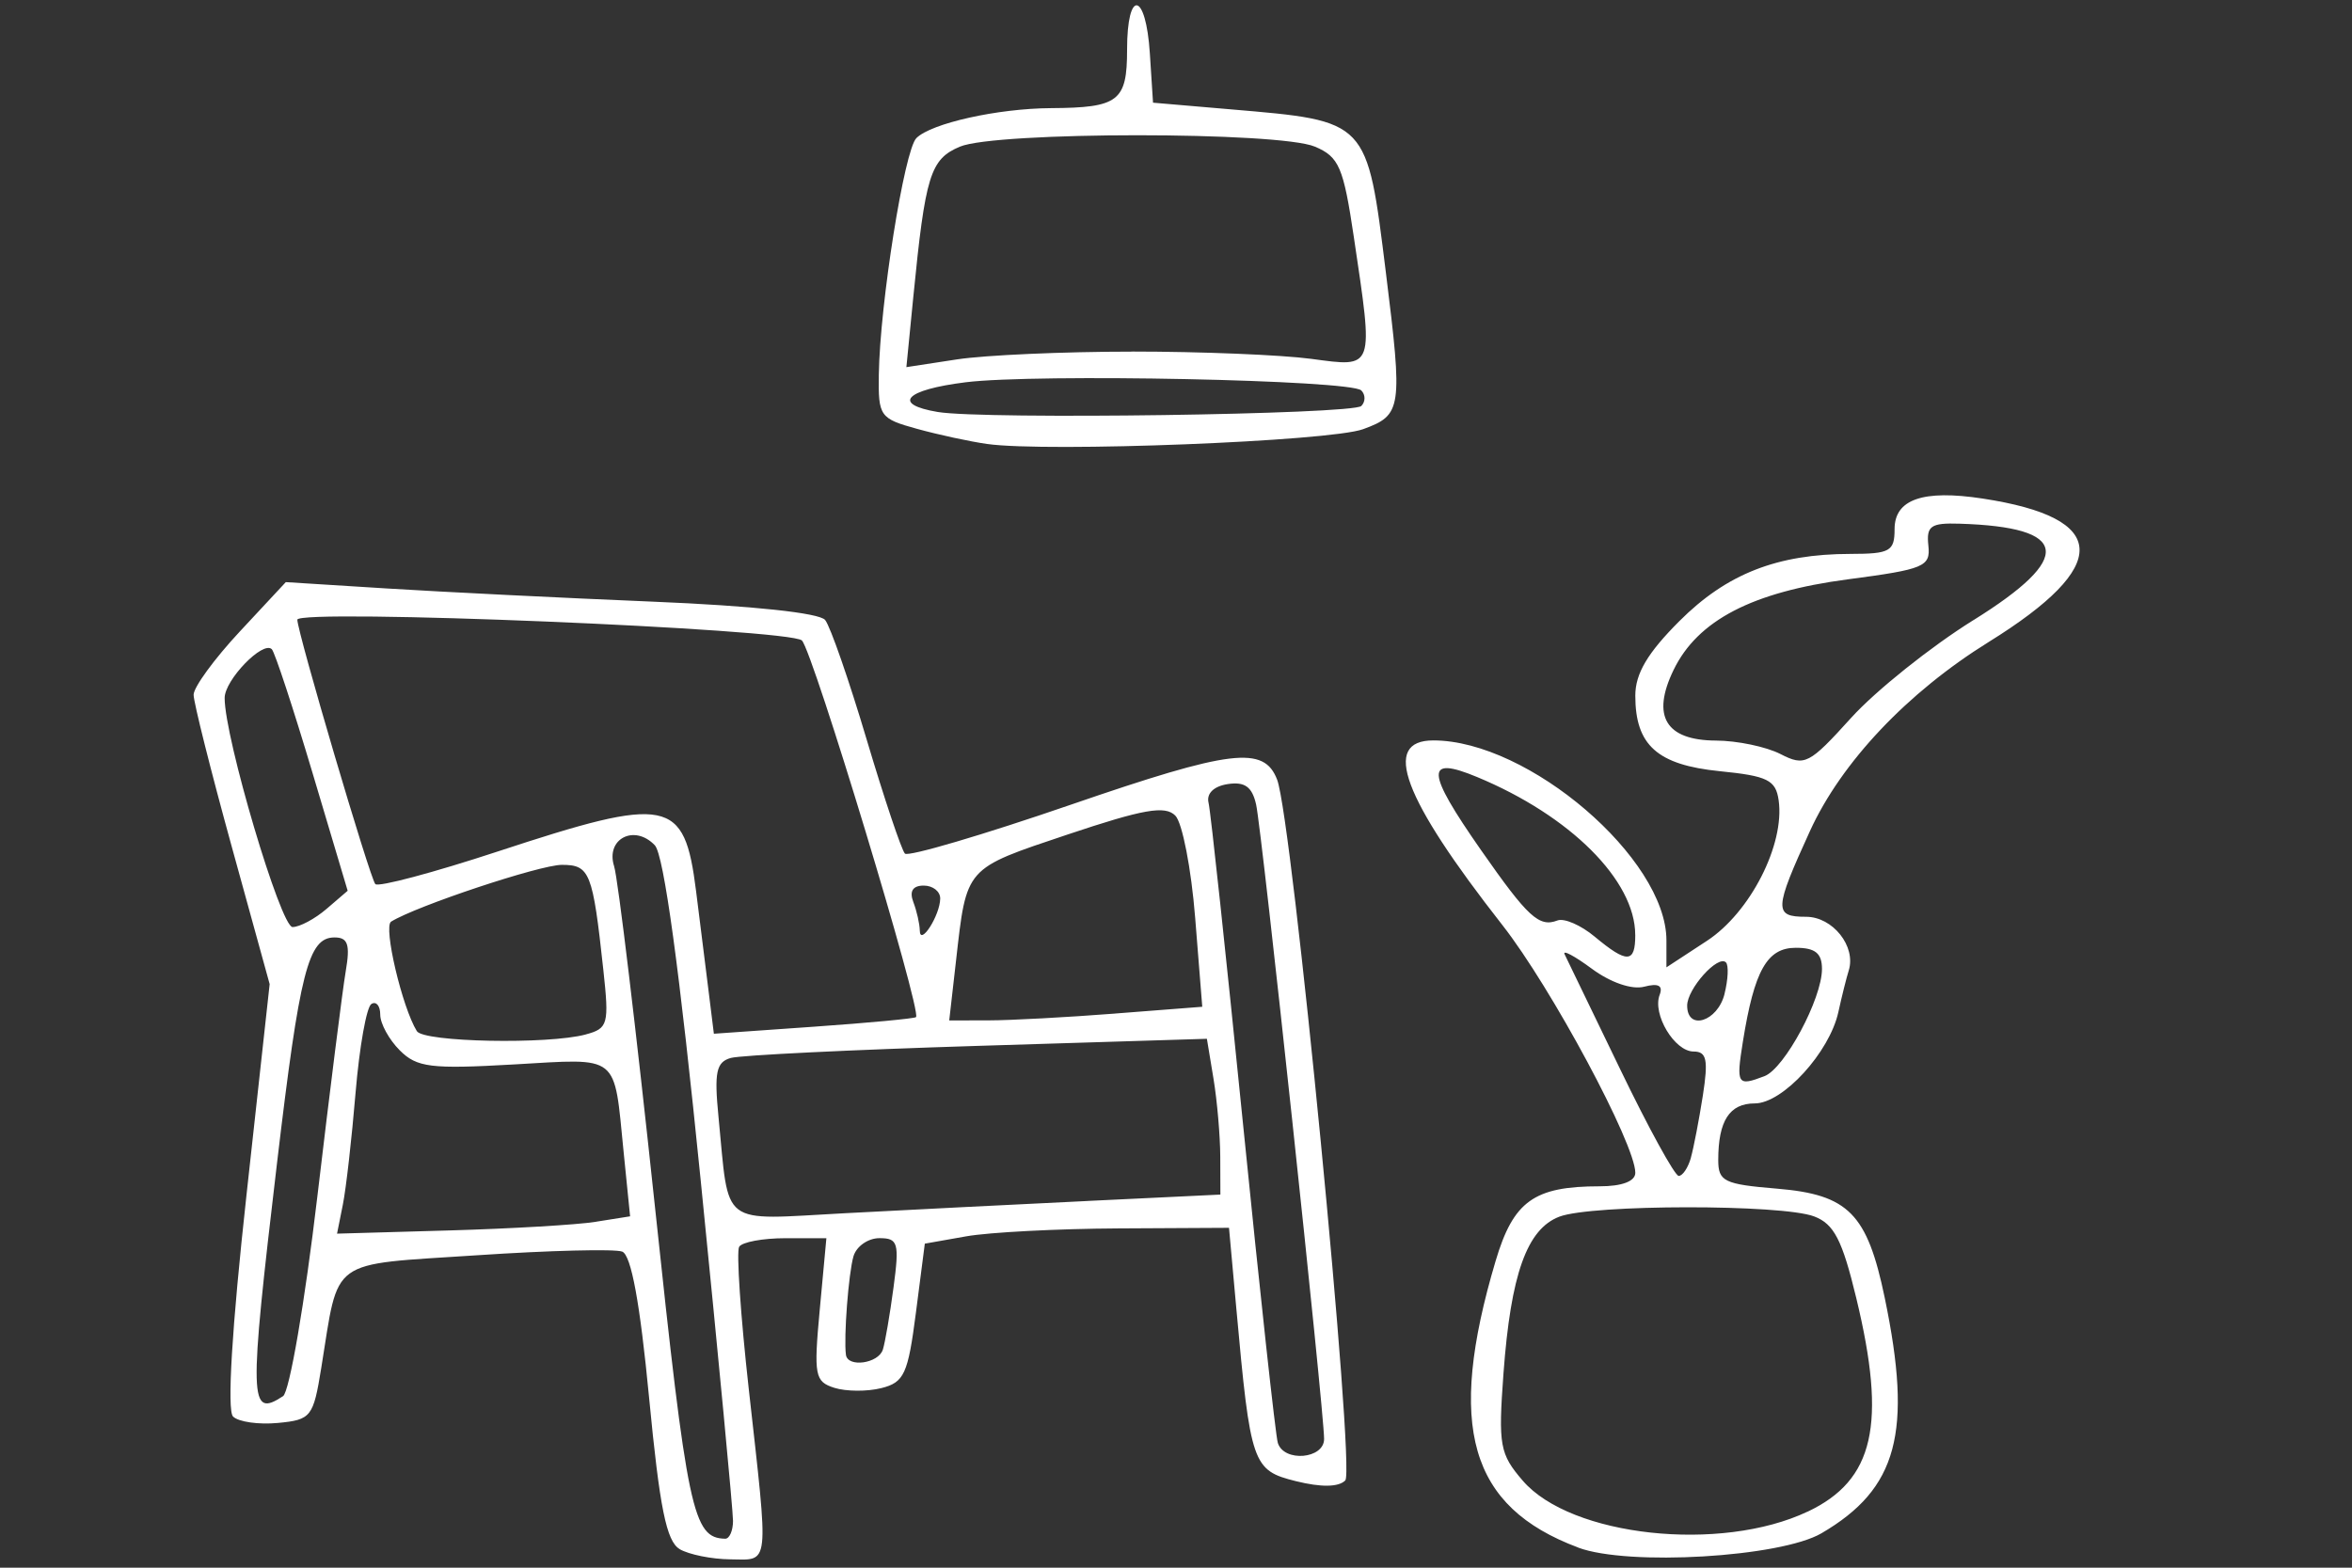 <?xml version="1.0" encoding="UTF-8" standalone="no"?>
<svg
   xmlns:dc="http://purl.org/dc/elements/1.1/"
   xmlns:cc="http://creativecommons.org/ns#"
   xmlns:rdf="http://www.w3.org/1999/02/22-rdf-syntax-ns#"
   xmlns:svg="http://www.w3.org/2000/svg"
   xmlns="http://www.w3.org/2000/svg"
   xmlns:sodipodi="http://sodipodi.sourceforge.net/DTD/sodipodi-0.dtd"
   xmlns:inkscape="http://www.inkscape.org/namespaces/inkscape"
   width="60mm"
   height="40mm"
   viewBox="0 0 60 40"
   version="1.1"
   id="svg8"
   inkscape:version="1.0.1 (3bc2e813f5, 2020-09-07)"
   sodipodi:docname="wnetrzaLogo.svg">
  <rect x="0" y="0" width="60" height="40" fill="#333333" stroke="none"/>
  <defs
     id="defs2">
    <inkscape:perspective
       sodipodi:type="inkscape:persp3d"
       inkscape:vp_x="0 : 24.999999 : 1"
       inkscape:vp_y="0 : 999.99997 : 0"
       inkscape:vp_z="50.000001 : 24.999999 : 1"
       inkscape:persp3d-origin="25 : 19.999999 : 1"
       id="perspective833" />
  </defs>
  <sodipodi:namedview
     id="base"
     pagecolor="#ffffff"
     bordercolor="#666666"
     borderopacity="1.0"
     inkscape:pageopacity="0.0"
     inkscape:pageshadow="2"
     inkscape:zoom="3.959798"
     inkscape:cx="110.19487"
     inkscape:cy="90.608403"
     inkscape:document-units="mm"
     inkscape:current-layer="layer1"
     inkscape:document-rotation="0"
     showgrid="false"
     inkscape:window-width="1920"
     inkscape:window-height="1137"
     inkscape:window-x="1912"
     inkscape:window-y="-8"
     inkscape:window-maximized="1" />
  <g
     inkscape:label="Layer 1"
     inkscape:groupmode="layer"
     id="layer1">
    <path
       style="fill:#ffffff;stroke-width:0.265"
       d="m 17.338,39.525 c -0.337,-0.197 -0.51,-1.051 -0.779,-3.856 -0.233,-2.428 -0.457,-3.646 -0.687,-3.734 -0.187,-0.072 -1.858,-0.03 -3.713,0.094 C 8.349,32.282 8.657,32.059 8.196,34.899 7.992,36.158 7.939,36.226 7.088,36.307 6.597,36.354 6.082,36.28 5.945,36.143 5.788,35.986 5.915,33.886 6.287,30.501 L 6.879,25.11 5.909,21.592 C 5.376,19.658 4.939,17.918 4.939,17.727 c 0,-0.192 0.529,-0.917 1.176,-1.611 l 1.176,-1.263 2.595,0.163 c 1.427,0.089 4.468,0.24 6.759,0.335 2.542,0.105 4.257,0.287 4.404,0.468 0.132,0.162 0.609,1.535 1.06,3.051 0.451,1.515 0.891,2.825 0.976,2.91 0.086,0.085 1.993,-0.477 4.238,-1.25 4.089,-1.408 4.923,-1.509 5.257,-0.636 0.384,1.001 2,17.619 1.738,17.88 -0.172,0.172 -0.614,0.178 -1.256,0.019 -1.113,-0.277 -1.161,-0.417 -1.524,-4.414 l -0.186,-2.051 -2.822,0.015 c -1.552,0.008 -3.298,0.099 -3.88,0.202 l -1.058,0.187 -0.227,1.761 c -0.202,1.567 -0.299,1.779 -0.882,1.925 -0.361,0.091 -0.9,0.087 -1.198,-0.007 -0.5,-0.159 -0.529,-0.313 -0.373,-1.995 l 0.169,-1.823 h -1.045 c -0.575,0 -1.105,0.098 -1.18,0.219 -0.074,0.12 0.036,1.757 0.246,3.638 0.514,4.609 0.543,4.347 -0.473,4.337 -0.473,-0.004 -1.055,-0.122 -1.293,-0.261 z m 1.361,-0.723 c 10e-4,-0.255 -0.369,-4.154 -0.822,-8.665 -0.543,-5.407 -0.943,-8.327 -1.172,-8.569 -0.519,-0.547 -1.261,-0.166 -1.039,0.534 0.099,0.312 0.564,4.193 1.035,8.625 0.834,7.862 0.972,8.517 1.799,8.534 0.109,0.002 0.199,-0.204 0.2,-0.459 z m 15.079,-2.086 c 0,-0.719 -1.586,-15.528 -1.734,-16.187 -0.102,-0.454 -0.289,-0.589 -0.723,-0.523 -0.359,0.055 -0.549,0.241 -0.49,0.48 0.053,0.215 0.448,3.903 0.879,8.196 0.431,4.293 0.83,7.954 0.888,8.136 0.158,0.497 1.18,0.409 1.18,-0.102 z M 7.221,35.623 C 7.384,35.516 7.778,33.226 8.095,30.534 8.413,27.841 8.739,25.252 8.82,24.779 8.936,24.1 8.876,23.919 8.535,23.919 c -0.671,0 -0.887,0.846 -1.468,5.755 -0.723,6.107 -0.712,6.516 0.154,5.949 z M 22.522,34.436 c 0.057,-0.182 0.18,-0.896 0.272,-1.587 0.152,-1.135 0.117,-1.257 -0.359,-1.257 -0.29,0 -0.588,0.208 -0.663,0.463 -0.126,0.434 -0.252,2.072 -0.192,2.514 0.045,0.332 0.83,0.221 0.941,-0.132 z m -7.319,-3.263 0.871,-0.138 -0.165,-1.639 c -0.254,-2.533 -0.077,-2.392 -2.806,-2.236 -2.115,0.121 -2.467,0.077 -2.905,-0.36 -0.274,-0.274 -0.498,-0.683 -0.498,-0.91 0,-0.227 -0.102,-0.35 -0.226,-0.273 -0.124,0.077 -0.305,1.094 -0.403,2.261 -0.097,1.167 -0.243,2.454 -0.325,2.86 l -0.148,0.739 2.866,-0.082 c 1.576,-0.045 3.258,-0.144 3.737,-0.22 z m 12.556,-0.531 3.373,-0.162 -0.003,-0.966 c -0.002,-0.531 -0.079,-1.425 -0.172,-1.987 l -0.169,-1.022 -5.848,0.181 c -3.216,0.099 -6.05,0.238 -6.297,0.308 -0.372,0.105 -0.426,0.363 -0.314,1.503 0.28,2.847 -0.004,2.63 3.221,2.459 1.559,-0.083 4.352,-0.224 6.207,-0.313 z M 14.942,26.394 c 0.571,-0.153 0.6,-0.258 0.449,-1.65 -0.27,-2.492 -0.343,-2.677 -1.058,-2.677 -0.56,0 -3.704,1.046 -4.356,1.449 -0.203,0.126 0.281,2.185 0.657,2.794 0.174,0.281 3.342,0.344 4.308,0.085 z m 8.426,-0.443 c 0.151,-0.151 -2.631,-9.332 -2.911,-9.609 -0.302,-0.298 -12.872,-0.816 -12.872,-0.53 0,0.317 1.857,6.613 1.99,6.746 0.081,0.081 1.487,-0.294 3.125,-0.833 4.364,-1.436 4.758,-1.358 5.056,1.004 0.092,0.728 0.232,1.846 0.311,2.485 l 0.144,1.162 2.545,-0.179 c 1.4,-0.098 2.575,-0.209 2.611,-0.245 z m 5.086,-0.091 2.216,-0.172 -0.181,-2.273 c -0.1,-1.25 -0.327,-2.422 -0.506,-2.604 -0.259,-0.264 -0.813,-0.167 -2.751,0.483 -2.631,0.882 -2.57,0.813 -2.844,3.222 l -0.173,1.521 1.011,-0.002 c 0.556,-7.94e-4 2.008,-0.079 3.227,-0.174 z m -4.469,-2.933 c 0.002,-0.182 -0.187,-0.331 -0.421,-0.331 -0.279,0 -0.37,0.144 -0.265,0.419 0.088,0.23 0.162,0.558 0.165,0.728 0.005,0.412 0.516,-0.386 0.521,-0.815 z M 8.33,23.191 8.869,22.728 7.971,19.716 C 7.477,18.059 7.01,16.641 6.934,16.565 6.708,16.34 5.733,17.348 5.731,17.808 c -0.005,1.008 1.429,5.846 1.732,5.846 0.18,0 0.57,-0.208 0.867,-0.463 z M 40.261,39.486 c -2.776,-1.038 -3.365,-3.081 -2.108,-7.311 0.454,-1.529 0.98,-1.906 2.655,-1.906 0.57,0 0.909,-0.128 0.909,-0.345 0,-0.732 -2.143,-4.728 -3.39,-6.319 -2.547,-3.252 -3.093,-4.713 -1.761,-4.713 2.428,0 5.945,3.017 5.945,5.101 V 24.682 l 1.034,-0.677 c 1.103,-0.722 1.989,-2.458 1.829,-3.584 -0.074,-0.519 -0.281,-0.622 -1.503,-0.744 -1.592,-0.16 -2.154,-0.663 -2.154,-1.927 0,-0.563 0.312,-1.09 1.125,-1.903 1.206,-1.206 2.493,-1.712 4.365,-1.714 1.008,-0.001 1.124,-0.067 1.124,-0.632 0,-0.762 0.724,-1.013 2.249,-0.78 3.241,0.495 3.292,1.711 0.153,3.659 -2.076,1.289 -3.758,3.068 -4.56,4.823 -0.918,2.01 -0.926,2.189 -0.1,2.189 0.681,0 1.281,0.755 1.089,1.37 -0.06,0.192 -0.179,0.668 -0.264,1.057 -0.225,1.031 -1.417,2.335 -2.134,2.335 -0.644,0 -0.931,0.444 -0.931,1.444 0,0.547 0.148,0.619 1.499,0.731 1.823,0.151 2.302,0.637 2.749,2.789 0.713,3.435 0.329,4.866 -1.613,6.003 -1.046,0.613 -4.935,0.842 -6.207,0.367 z m 5.855,-0.917 c 1.694,-0.804 2.017,-2.222 1.239,-5.444 -0.359,-1.489 -0.569,-1.896 -1.076,-2.088 -0.825,-0.314 -5.669,-0.309 -6.498,0.006 -0.829,0.315 -1.241,1.471 -1.427,3.999 -0.135,1.839 -0.096,2.055 0.492,2.738 1.227,1.427 5.049,1.841 7.269,0.788 z m -2.982,-9.028 c 0.072,-0.255 0.209,-0.969 0.306,-1.587 0.142,-0.915 0.098,-1.124 -0.236,-1.124 -0.486,0 -1.056,-0.951 -0.866,-1.446 0.091,-0.238 -0.033,-0.303 -0.395,-0.208 -0.313,0.082 -0.858,-0.106 -1.336,-0.459 -0.444,-0.328 -0.756,-0.493 -0.693,-0.367 0.063,0.127 0.703,1.451 1.422,2.942 0.719,1.491 1.389,2.711 1.488,2.712 0.099,5.29e-4 0.239,-0.207 0.311,-0.462 z m 1.879,-2.083 c 0.513,-0.197 1.466,-1.974 1.466,-2.735 0,-0.401 -0.172,-0.54 -0.668,-0.54 -0.733,0 -1.059,0.578 -1.35,2.397 -0.175,1.093 -0.143,1.144 0.552,0.878 z m -1.021,-2.096 c 0.093,-0.371 0.109,-0.733 0.037,-0.806 -0.203,-0.203 -0.989,0.674 -0.989,1.102 0,0.652 0.775,0.411 0.953,-0.296 z m -2.277,-1.509 c -0.002,-1.389 -1.655,-3.039 -4.034,-4.027 -1.332,-0.553 -1.31,-0.155 0.101,1.866 1.194,1.71 1.48,1.974 1.949,1.794 0.171,-0.066 0.599,0.12 0.95,0.413 0.829,0.69 1.036,0.681 1.035,-0.046 z m 8.63,-8.031 c 2.569,-1.601 2.456,-2.373 -0.358,-2.46 -0.733,-0.023 -0.848,0.058 -0.794,0.557 0.058,0.539 -0.1,0.605 -2.054,0.863 -2.44,0.322 -3.833,1.047 -4.446,2.313 -0.571,1.179 -0.2,1.795 1.082,1.801 0.541,0.002 1.281,0.157 1.644,0.343 0.622,0.319 0.73,0.264 1.803,-0.922 0.628,-0.694 2.033,-1.817 3.121,-2.495 z M 25.18,11.328 c -0.437,-0.062 -1.24,-0.235 -1.786,-0.386 -0.95,-0.262 -0.991,-0.32 -0.975,-1.387 0.028,-1.804 0.651,-5.724 0.958,-6.031 0.379,-0.379 2.076,-0.757 3.435,-0.765 1.724,-0.01 1.94,-0.175 1.94,-1.49 0,-1.565 0.479,-1.487 0.581,0.094 l 0.081,1.257 1.984,0.17 c 3.515,0.301 3.47,0.254 3.957,4.171 0.431,3.472 0.409,3.628 -0.583,3.99 -0.851,0.31 -8.062,0.593 -9.591,0.377 z m 9.547,-0.969 c 0.109,-0.109 0.109,-0.288 -2.41e-4,-0.397 -0.267,-0.268 -8.294,-0.433 -10.095,-0.208 -1.545,0.193 -1.888,0.56 -0.709,0.758 1.176,0.197 10.587,0.064 10.804,-0.153 z M 28.884,8.97 c 1.746,0 3.8,0.084 4.564,0.186 1.624,0.217 1.595,0.297 1.089,-3.105 -0.266,-1.789 -0.377,-2.048 -0.992,-2.309 -0.915,-0.389 -8.144,-0.388 -9.06,7.938e-4 -0.754,0.32 -0.88,0.727 -1.187,3.839 l -0.176,1.786 1.293,-0.198 c 0.711,-0.109 2.722,-0.198 4.468,-0.198 z"
       id="path899" />
  </g>
</svg>
